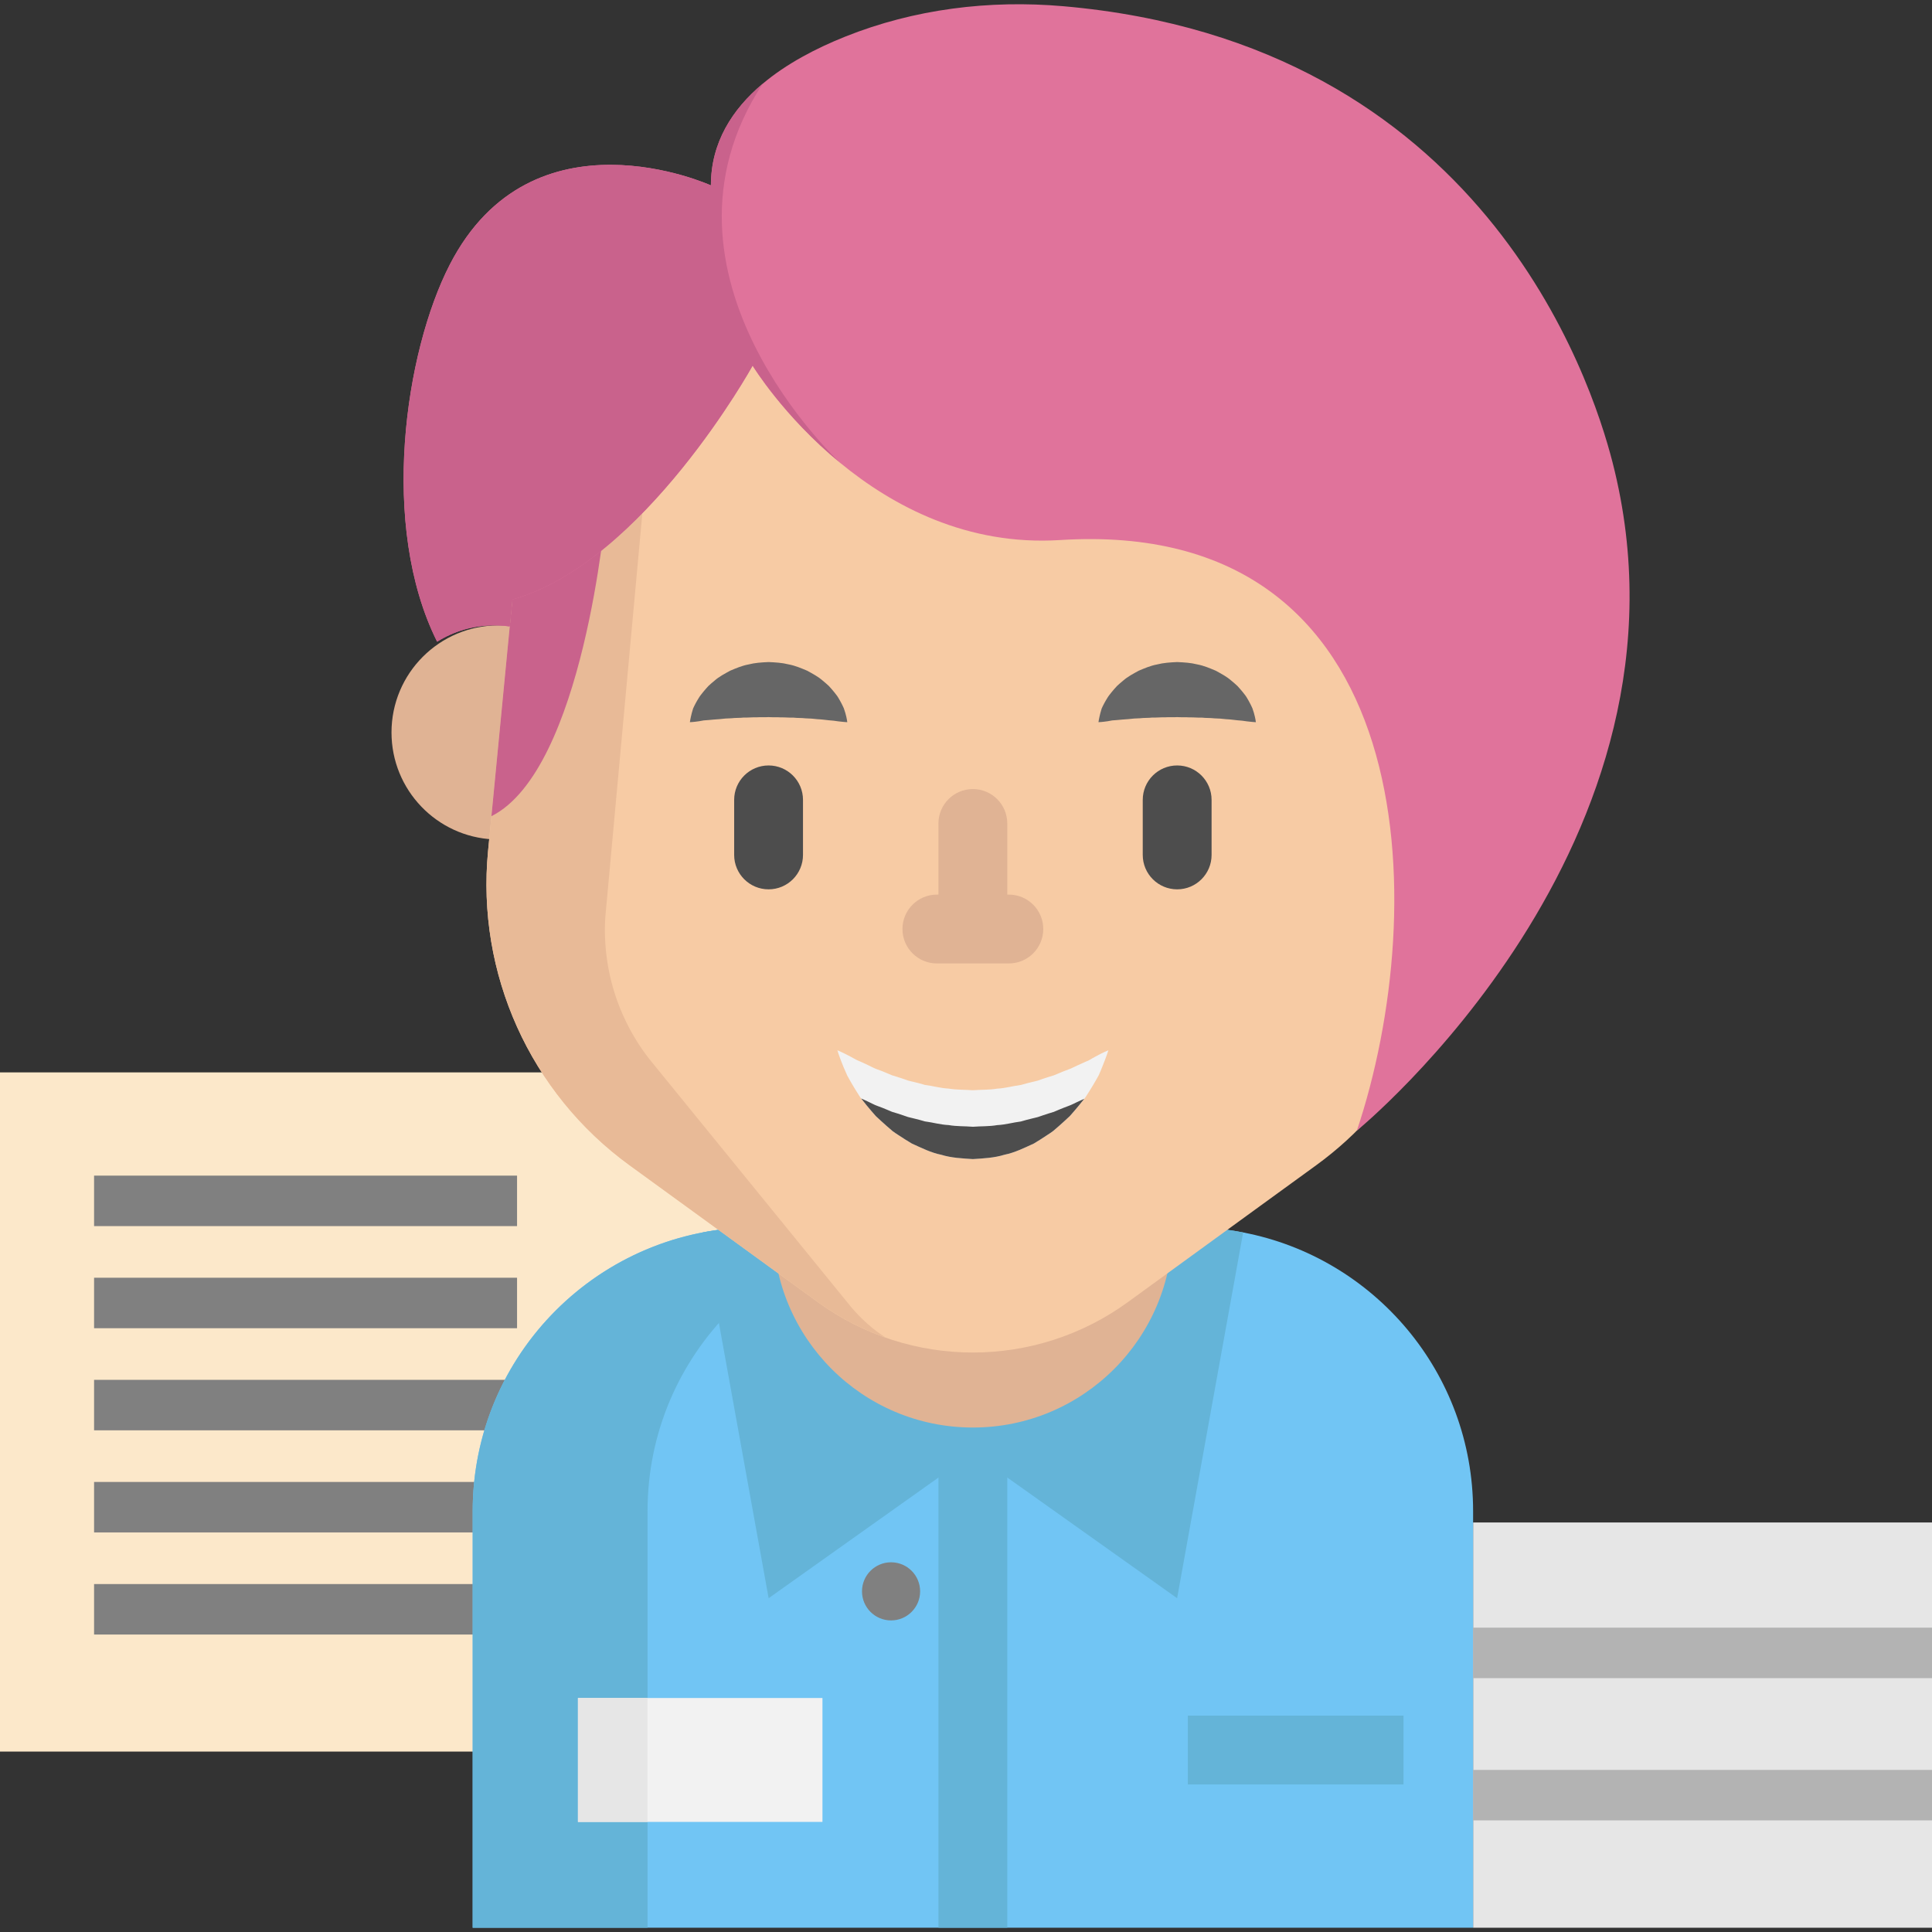 <?xml version="1.0" encoding="iso-8859-1"?>
<!-- Generator: Adobe Illustrator 19.0.0, SVG Export Plug-In . SVG Version: 6.00 Build 0)  -->
<svg version="1.1" id="Layer_1" xmlns="http://www.w3.org/2000/svg" xmlns:xlink="http://www.w3.org/1999/xlink" x="0px" y="0px"
	 viewBox="0 0 512 512" style="enable-background:new 0 0 512 512;" xml:space="preserve">
<rect x="0" y="0" width="512" height="512" fill="#333333" stroke="none"/>
<polygon style="fill:#FCE8CA;" points="201.277,284.192 0,284.192 0,464.182 169.581,464.182 "/>
<g>
	<rect x="24.931" y="311.554" style="fill:#808080;" width="112.093" height="13.378"/>
	<rect x="24.931" y="365.673" style="fill:#808080;" width="112.093" height="13.378"/>
	<rect x="24.931" y="338.613" style="fill:#808080;" width="112.093" height="13.378"/>
	<rect x="24.931" y="392.732" style="fill:#808080;" width="112.093" height="13.378"/>
	<rect x="24.931" y="419.791" style="fill:#808080;" width="112.093" height="13.378"/>
</g>
<rect x="390.385" y="403.471" style="fill:#E6E6E6;" width="121.615" height="107.398"/>
<path style="fill:#E0B394;" d="M130.836,222.451c-15.08-0.669-27.084-13.11-27.084-28.349c0-15.664,12.697-28.373,28.373-28.373
	c1.411,0,2.797,0.097,4.159,0.304"/>
<path style="fill:#71C5F4;" d="M390.388,400.469v110.402H125.267V400.469c0-36.655,26.22-67.18,60.917-73.857
	c4.621-0.9,9.401-1.362,14.29-1.362h114.695c4.889,0,9.656,0.462,14.278,1.362C364.168,333.277,390.388,363.814,390.388,400.469z"/>
<g>
	<path style="fill:#64B4D8;" d="M329.447,326.612l-17.5,96.927l-54.119-38.455l-54.131,38.455l-17.513-96.927
		c4.621-0.9,9.401-1.362,14.29-1.362h114.695C320.058,325.25,324.826,325.712,329.447,326.612z"/>
	<path style="fill:#64B4D8;" d="M246.819,325.253h-46.343c-41.539,0-75.214,33.674-75.214,75.214V510.87h46.343V400.467
		C171.606,358.927,205.28,325.253,246.819,325.253z"/>
</g>
<path style="fill:#E0B394;" d="M310.75,257.824v67.565c0,29.225-23.697,52.922-52.922,52.922c-29.235,0-52.922-23.697-52.922-52.922
	v-67.565H310.75z"/>
<path style="fill:#F7CBA4;" d="M386.582,239.511c-1.52,27.363-15.226,52.915-37.798,69.309l-11.335,8.233l-3.417,2.481
	l-35.171,25.564c-24.469,17.78-57.609,17.78-82.09,0l-49.923-36.278c-26.378-19.167-40.644-50.859-37.506-83.319L138,135.895
	c0.243-2.578,0.584-5.132,0.985-7.65c9.328-57.913,59.421-101.147,118.83-101.147c31,0,59.47,11.772,80.935,31.255
	c21.453,19.483,35.913,46.688,38.893,77.542l8.659,89.606C386.752,230.196,386.849,234.878,386.582,239.511z"/>
<path style="fill:#E8BA97;" d="M160.403,243.162c-0.839,14.192,3.782,28.154,12.928,39.038l52.177,64.116
	c2.724,3.247,5.813,5.971,9.158,8.148c-6.275-2.189-12.307-5.327-17.89-9.377l-49.923-36.266
	c-26.378-19.167-40.644-50.859-37.506-83.319l8.647-89.606c5.911-61.112,56.819-107.885,118.028-108.773
	c-37.701,0.912-80.391,36.448-82.617,74.295L160.403,243.162z"/>
<path style="fill:#C9628C;" d="M160.536,135.53c0,0-5.875,68.497-30.3,80.767l5.54-57.405l-1.386-36.132L160.536,135.53z"/>
<path style="fill:#E0739B;" d="M359.583,299.626c19.848-59.202,17.427-162.587-78.649-156.507c-24.603,1.557-44.341-9-58.217-20.407
	c-15.092-12.393-23.265-25.807-23.265-25.807s-28.847,52.209-63.678,61.987l-0.693,7.139h-0.012
	c-1.362-0.207-2.749-0.304-4.159-0.304c-5.533,0-10.702,1.581-15.068,4.329c-15.36-30.732-8.525-76.824,3.344-99.907
	c21.891-42.565,69.211-21.015,69.211-21.015c0-11.347,5.643-20.139,13.706-26.926c6.324-5.321,14.138-9.403,21.892-12.503
	c18.302-7.315,38.151-9.767,57.785-8.056c110.931,9.665,139.898,98.788,145.566,120.904
	C453.166,223.361,359.583,299.626,359.583,299.626z"/>
<path style="fill:#C9628C;" d="M222.718,122.712c-15.092-12.393-23.265-25.807-23.265-25.807s-28.847,52.209-63.678,61.987
	l-0.693,7.139h-0.012c-1.362-0.207-2.749-0.304-4.159-0.304c-5.534,0-10.702,1.581-15.068,4.329
	c-15.36-30.732-8.525-76.824,3.344-99.907c21.891-42.565,69.211-21.015,69.211-21.015c0-11.347,5.643-20.139,13.706-26.926
	C168.879,73.069,222.718,122.712,222.718,122.712z"/>
<rect x="248.703" y="380.826" style="fill:#64B4D8;" width="18.242" height="130.031"/>
<rect x="153.162" y="449.988" style="fill:#F2F2F2;" width="64.797" height="32.836"/>
<rect x="153.162" y="449.988" style="fill:#E6E6E6;" width="18.437" height="32.836"/>
<rect x="314.789" y="454.658" style="fill:#64B4D8;" width="57.159" height="18.242"/>
<g>
	<rect x="390.385" y="431.345" style="fill:#B3B3B3;" width="121.615" height="13.378"/>
	<rect x="390.385" y="469.045" style="fill:#B3B3B3;" width="121.615" height="13.378"/>
</g>
<circle style="fill:#808080;" cx="236.14" cy="421.725" r="7.702"/>
<g>
	<path style="fill:#4D4D4D;" d="M203.682,235.683c-5.039,0-9.121-4.084-9.121-9.121v-14.589c0-5.037,4.083-9.121,9.121-9.121
		c5.039,0,9.121,4.084,9.121,9.121v14.589C212.804,231.599,208.72,235.683,203.682,235.683z"/>
	<path style="fill:#4D4D4D;" d="M311.961,235.683c-5.039,0-9.121-4.084-9.121-9.121v-14.589c0-5.037,4.083-9.121,9.121-9.121
		c5.039,0,9.121,4.084,9.121,9.121v14.589C321.082,231.599,317,235.683,311.961,235.683z"/>
</g>
<path style="fill:#E0B394;" d="M267.355,237.079h-0.415v-18.85c0-5.037-4.083-9.121-9.121-9.121c-5.039,0-9.121,4.084-9.121,9.121
	v18.85h-0.415c-5.039,0-9.121,4.084-9.121,9.121c0,5.037,4.083,9.121,9.121,9.121h19.072c5.039,0,9.121-4.084,9.121-9.121
	C276.476,241.163,272.394,237.079,267.355,237.079z"/>
<path style="fill:#F2F2F2;" d="M293.734,278.333c0,0-0.523,1.703-1.624,4.39c-0.266,0.693-0.578,1.423-0.927,2.213
	c-0.412,0.778-0.89,1.569-1.403,2.457s-1.101,1.788-1.725,2.785c-0.22,0.377-0.458,0.693-0.715,1.022
	c-0.091,0.122-0.192,0.243-0.293,0.365c-0.358,0.438-0.725,0.9-1.101,1.362c-0.753,0.936-1.569,1.861-2.421,2.834
	c-0.899,0.876-1.862,1.703-2.853,2.603c-0.495,0.45-1.009,0.888-1.532,1.326c-0.523,0.413-1.082,0.754-1.652,1.131
	c-1.119,0.754-2.284,1.484-3.486,2.213c-2.477,1.119-5.054,2.432-7.806,2.98c-2.716,0.839-5.549,0.973-8.376,1.155
	c-2.825-0.182-5.66-0.304-8.376-1.143c-2.752-0.547-5.329-1.861-7.806-2.98c-1.202-0.718-2.367-1.447-3.495-2.201
	c-0.559-0.377-1.119-0.718-1.652-1.131c-0.513-0.45-1.028-0.876-1.523-1.326c-0.991-0.9-1.963-1.739-2.862-2.603
	c-0.853-0.973-1.66-1.909-2.421-2.834c-0.376-0.474-0.733-0.924-1.092-1.374c-0.129-0.158-0.257-0.316-0.386-0.474
	c-0.22-0.292-0.432-0.572-0.614-0.9c-0.596-0.961-1.175-1.849-1.678-2.724c-0.495-0.888-0.981-1.666-1.385-2.444
	c-0.367-0.827-0.707-1.581-0.991-2.274c-1.147-2.773-1.624-4.427-1.624-4.427s1.357,0.547,3.449,1.666
	c0.533,0.268,1.082,0.596,1.697,0.924c0.652,0.255,1.321,0.584,2.037,0.9c0.725,0.316,1.45,0.705,2.219,1.07
	c0.761,0.389,1.624,0.645,2.477,0.985c0.854,0.328,1.706,0.73,2.596,1.082c0.927,0.268,1.853,0.584,2.807,0.888
	c0.477,0.146,0.945,0.328,1.422,0.499c0.486,0.146,0.991,0.231,1.486,0.365c1,0.231,1.999,0.499,3,0.803
	c2.082,0.255,4.137,0.863,6.284,0.973c2.119,0.365,4.285,0.268,6.431,0.438c2.156-0.17,4.321-0.061,6.44-0.426
	c2.146-0.097,4.202-0.718,6.284-0.973c1-0.292,1.999-0.559,3-0.79c0.495-0.134,1-0.219,1.486-0.365
	c0.477-0.182,0.955-0.353,1.422-0.499c0.955-0.304,1.88-0.632,2.807-0.888c0.899-0.353,1.752-0.754,2.605-1.082
	c0.844-0.341,1.725-0.608,2.459-0.985c0.753-0.341,1.458-0.718,2.174-1.009c0.707-0.316,1.367-0.632,2.018-0.888
	c0.642-0.365,1.211-0.717,1.752-0.997C292.403,278.844,293.734,278.333,293.734,278.333z"/>
<path style="fill:#4D4D4D;" d="M287.34,291.2c-0.091,0.122-0.192,0.243-0.293,0.365c-0.358,0.438-0.725,0.9-1.101,1.362
	c-0.753,0.936-1.569,1.861-2.421,2.834c-0.899,0.876-1.862,1.703-2.853,2.603c-0.495,0.45-1.009,0.888-1.532,1.326
	c-0.523,0.413-1.082,0.754-1.652,1.131c-1.119,0.754-2.284,1.484-3.485,2.213c-2.477,1.119-5.054,2.432-7.806,2.98
	c-2.716,0.839-5.549,0.973-8.376,1.155c-2.825-0.182-5.66-0.304-8.376-1.143c-2.752-0.547-5.329-1.861-7.806-2.98
	c-1.202-0.718-2.367-1.447-3.495-2.201c-0.559-0.377-1.119-0.718-1.652-1.131c-0.513-0.45-1.028-0.876-1.523-1.326
	c-0.991-0.9-1.963-1.739-2.862-2.603c-0.853-0.973-1.66-1.909-2.421-2.834c-0.376-0.474-0.733-0.924-1.092-1.374
	c-0.129-0.158-0.257-0.316-0.386-0.474c0.293,0.134,0.587,0.268,0.89,0.401c0.725,0.316,1.45,0.693,2.219,1.058
	c0.761,0.401,1.624,0.657,2.477,0.997c0.854,0.328,1.706,0.718,2.596,1.082c0.927,0.255,1.853,0.584,2.807,0.888
	c0.477,0.146,0.945,0.316,1.422,0.486c0.486,0.146,0.991,0.231,1.486,0.365c1,0.231,1.999,0.511,3,0.803
	c2.082,0.268,4.137,0.876,6.284,0.973c2.119,0.377,4.285,0.268,6.431,0.45c2.156-0.17,4.321-0.061,6.44-0.438
	c2.147-0.097,4.202-0.705,6.284-0.961c1-0.292,1.999-0.572,3-0.803c0.495-0.134,1-0.219,1.486-0.365
	c0.477-0.17,0.955-0.341,1.422-0.486c0.955-0.304,1.88-0.632,2.807-0.888c0.899-0.365,1.752-0.766,2.605-1.082
	c0.844-0.341,1.724-0.62,2.459-0.985c0.753-0.353,1.458-0.718,2.174-1.022C286.781,291.456,287.064,291.322,287.34,291.2z"/>
<g>
	<path style="fill:#666666;" d="M291.107,191.386c0,0,0.024-0.242,0.106-0.658c0.094-0.403,0.189-1.039,0.393-1.759
		c0.091-0.372,0.209-0.76,0.344-1.187c0.176-0.433,0.413-0.868,0.665-1.362c0.249-0.496,0.564-0.986,0.895-1.537
		c0.333-0.559,0.731-0.984,1.138-1.524c0.414-0.519,0.879-1.022,1.366-1.562c0.514-0.488,1.073-0.968,1.666-1.451
		c1.161-1.023,2.581-1.762,4.06-2.584c1.53-0.647,3.153-1.349,4.893-1.673c1.722-0.448,3.528-0.553,5.329-0.637
		c1.801,0.083,3.608,0.179,5.332,0.624c1.74,0.321,3.365,1.026,4.896,1.669c1.48,0.821,2.901,1.559,4.063,2.583
		c0.592,0.484,1.152,0.966,1.667,1.451c0.486,0.541,0.95,1.048,1.366,1.564c0.401,0.538,0.818,0.979,1.124,1.517
		c0.306,0.535,0.603,1.014,0.844,1.5c0.24,0.486,0.472,0.915,0.647,1.346c0.159,0.45,0.3,0.857,0.405,1.243
		c0.231,0.746,0.327,1.386,0.416,1.788c0.078,0.415,0.095,0.651,0.095,0.651s-0.252-0.006-0.677-0.047
		c-0.413-0.054-1.056-0.08-1.765-0.184c-0.367-0.038-0.742-0.106-1.154-0.161c-0.439-0.021-0.872-0.081-1.343-0.118
		c-0.923-0.097-1.886-0.242-2.945-0.283c-0.521-0.034-1.025-0.109-1.553-0.153c-0.546-0.007-1.085-0.035-1.62-0.075
		c-1.048-0.136-2.188-0.056-3.246-0.189c-1.113,0.04-2.178-0.096-3.281-0.062c-1.085-0.081-2.182,0.005-3.27-0.072
		c-1.088,0.074-2.185-0.021-3.273,0.058c-1.104-0.039-2.17,0.102-3.285,0.057c-1.059,0.131-2.201,0.05-3.25,0.187
		c-0.535,0.04-1.074,0.069-1.621,0.075c-0.528,0.044-1.03,0.124-1.553,0.156c-1.08,0.058-1.977,0.161-2.879,0.238
		c-0.473,0.036-0.916,0.071-1.326,0.101c-0.437,0.079-0.836,0.167-1.215,0.216c-0.736,0.13-1.379,0.161-1.788,0.213
		C291.351,191.386,291.107,191.386,291.107,191.386z"/>
	<path style="fill:#666666;" d="M182.828,191.386c0,0,0.024-0.242,0.106-0.658c0.094-0.403,0.189-1.039,0.393-1.759
		c0.091-0.372,0.209-0.76,0.344-1.187c0.176-0.433,0.413-0.868,0.665-1.362c0.249-0.496,0.564-0.986,0.895-1.537
		c0.333-0.559,0.731-0.984,1.138-1.524c0.413-0.519,0.879-1.022,1.366-1.562c0.514-0.488,1.073-0.968,1.666-1.451
		c1.161-1.023,2.581-1.762,4.06-2.584c1.53-0.647,3.153-1.349,4.893-1.673c1.722-0.448,3.528-0.553,5.329-0.637
		c1.801,0.083,3.608,0.179,5.332,0.624c1.74,0.321,3.365,1.026,4.896,1.669c1.48,0.821,2.901,1.559,4.063,2.583
		c0.592,0.484,1.152,0.966,1.667,1.451c0.486,0.541,0.95,1.048,1.366,1.564c0.401,0.538,0.818,0.979,1.124,1.517
		c0.306,0.535,0.603,1.014,0.844,1.5c0.24,0.486,0.472,0.915,0.647,1.346c0.159,0.45,0.3,0.857,0.405,1.243
		c0.231,0.746,0.327,1.386,0.416,1.788c0.078,0.415,0.095,0.651,0.095,0.651s-0.252-0.006-0.677-0.047
		c-0.413-0.054-1.056-0.08-1.765-0.184c-0.367-0.038-0.742-0.106-1.154-0.161c-0.439-0.021-0.872-0.081-1.343-0.118
		c-0.923-0.097-1.886-0.242-2.946-0.283c-0.521-0.034-1.025-0.109-1.553-0.153c-0.546-0.007-1.085-0.035-1.62-0.075
		c-1.048-0.136-2.188-0.056-3.246-0.189c-1.113,0.04-2.178-0.096-3.281-0.062c-1.085-0.081-2.182,0.005-3.27-0.072
		c-1.088,0.074-2.185-0.021-3.273,0.058c-1.104-0.039-2.17,0.102-3.285,0.057c-1.059,0.131-2.201,0.05-3.25,0.187
		c-0.535,0.04-1.074,0.069-1.621,0.075c-0.528,0.044-1.03,0.124-1.553,0.156c-1.08,0.058-1.977,0.161-2.879,0.238
		c-0.473,0.036-0.916,0.071-1.326,0.101c-0.437,0.079-0.835,0.167-1.215,0.216c-0.736,0.13-1.379,0.161-1.788,0.213
		C183.072,191.386,182.828,191.386,182.828,191.386z"/>
</g>
<g>
</g>
<g>
</g>
<g>
</g>
<g>
</g>
<g>
</g>
<g>
</g>
<g>
</g>
<g>
</g>
<g>
</g>
<g>
</g>
<g>
</g>
<g>
</g>
<g>
</g>
<g>
</g>
<g>
</g>
</svg>
